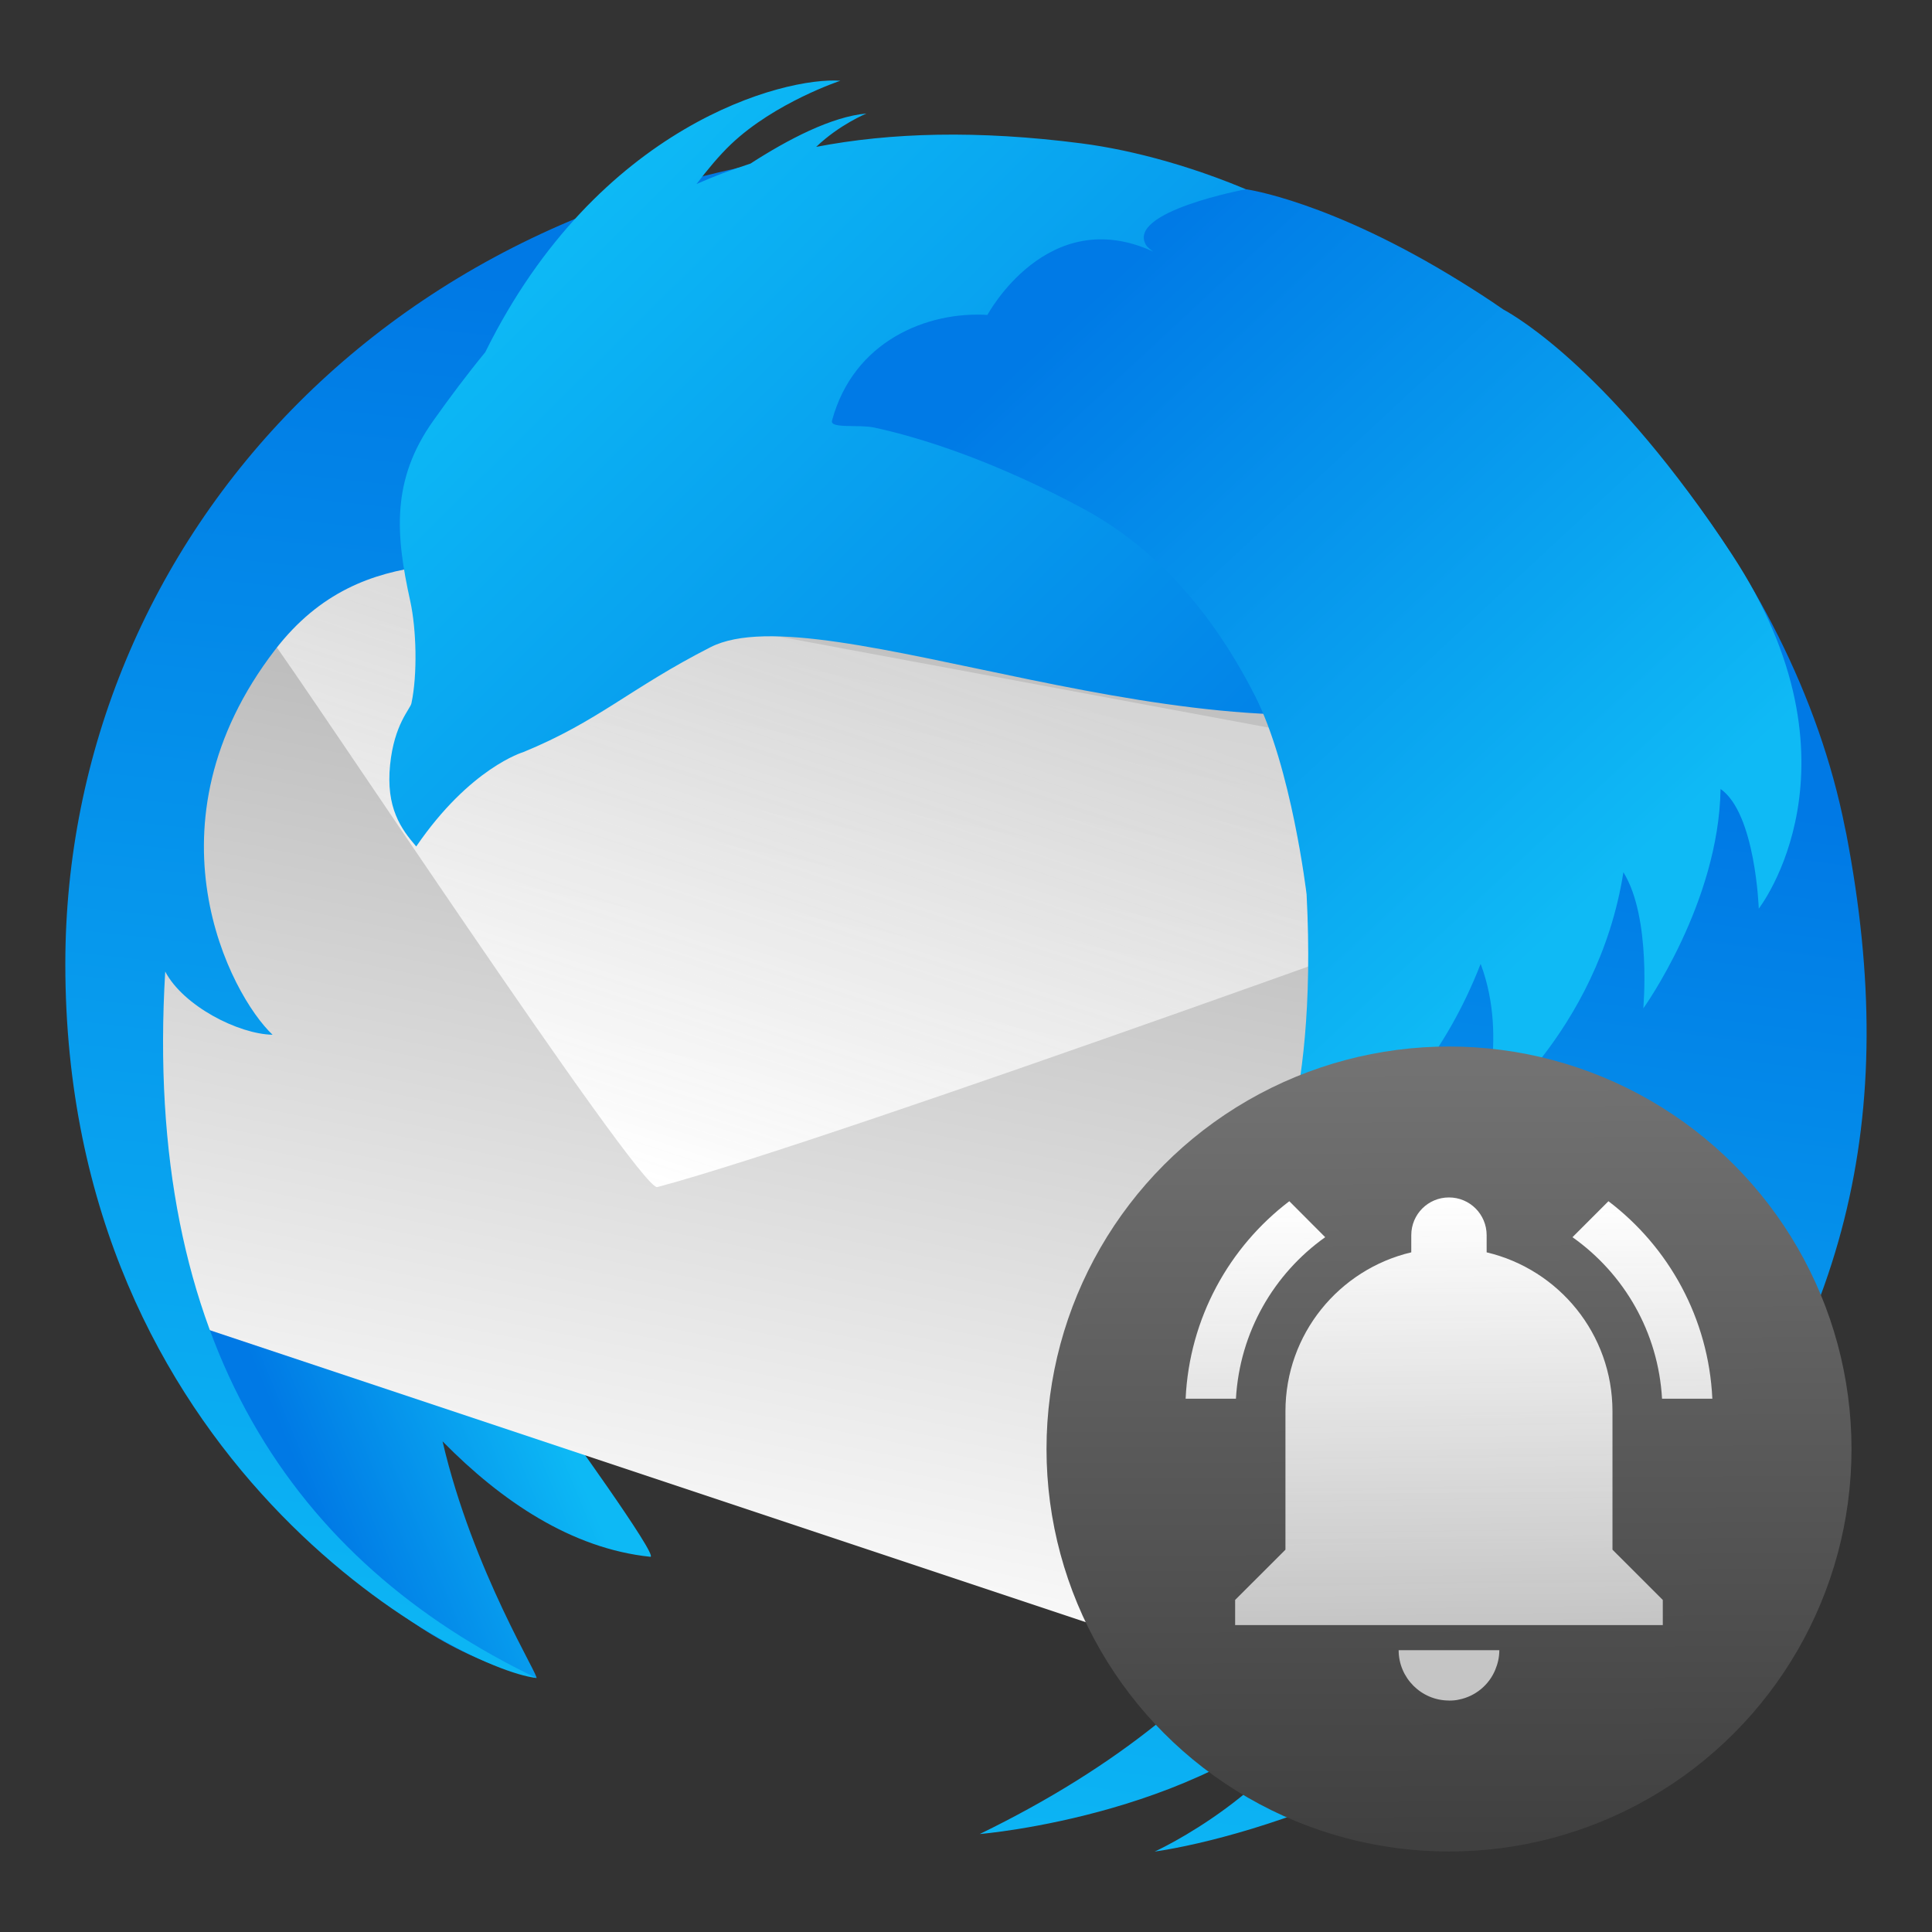 <svg height="48" viewBox="0 0 48 48" width="48" xmlns="http://www.w3.org/2000/svg" xmlns:xlink="http://www.w3.org/1999/xlink">
  <rect x="0" y="0" width="48" height="48" fill="#333333" stroke="none"/>
  <linearGradient id="a" gradientUnits="userSpaceOnUse" x1="54.757" x2="54.81" y1="-1.582" y2="14.075">
    <stop offset="0" stop-color="#737373" />
    <stop offset="1" stop-color="#404040" />
  </linearGradient>
  <linearGradient id="b" gradientUnits="userSpaceOnUse" x1="54.712" x2="54.822" xlink:href="#j" y1="1.342" y2="9.719" />
  <linearGradient id="c" gradientTransform="matrix(.607 -.792 1.157 .887 -86.493 13.062)" gradientUnits="userSpaceOnUse" x1="5.752" x2="43.945" y1="43.663" y2="9.626">
    <stop offset="0" stop-color="#0079e5" />
    <stop offset="1" stop-color="#0db9f5" />
  </linearGradient>
  <linearGradient id="d" gradientTransform="matrix(.368 0 0 .368 -57.296 2)" gradientUnits="userSpaceOnUse" x1="243.745" x2="196.622" xlink:href="#c" y1="54.915" y2="7.409" />
  <linearGradient id="e" gradientUnits="userSpaceOnUse" x1="27.067" x2="40.332" y1="7.391" y2="21.672">
    <stop offset="0" stop-color="#007ae6" />
    <stop offset="1" stop-color="#0fbaf5" />
  </linearGradient>
  <linearGradient id="f" gradientTransform="matrix(.368 0 0 .368 -57.296 2)" gradientUnits="userSpaceOnUse" x1="259.374" x2="248.665" xlink:href="#c" y1="47.04" y2="127.365" />
  <linearGradient id="g" gradientTransform="matrix(.368 0 0 .368 -57.296 2)" gradientUnits="userSpaceOnUse" x1="188.709" x2="178.099" xlink:href="#c" y1="13.376" y2="110.834" />
  <linearGradient id="h" gradientTransform="matrix(.368 0 0 .368 -57.296 2)" gradientUnits="userSpaceOnUse" x1="177.068" x2="193.204" xlink:href="#c" y1="96.86" y2="90.134" />
  <linearGradient id="i" gradientUnits="userSpaceOnUse" x1="15.686" x2="20.669" y1="40.481" y2="15.9">
    <stop offset="0" stop-color="#fff" />
    <stop offset="1" stop-color="#b4b4b4" />
  </linearGradient>
  <linearGradient id="j" gradientUnits="userSpaceOnUse" x1="16.368" x2="20.907" y1="29.494" y2="15.63">
    <stop offset="0" stop-color="#fff" />
    <stop offset="1" stop-color="#dcdcdc" stop-opacity=".843" />
  </linearGradient>
  <g fill-rule="evenodd" stroke-width=".368">
    <path d="m3.622 18.697s-.331 2.267.026 3.453c-.143 1.894.161 7.063.161 7.063s1.964 10.628 9.515 12.476c.12.029-1.578-2.649-2.329-5.879 1.462 1.487 3.205 2.664 5.161 2.868.24.025-2.306-3.485-2.306-3.485z" fill="url(#h)" />
    <path d="m5.735 13.285-2.563 14.57 1.421 4.987 28.218 9.405 5.406-22.925z" fill="url(#i)" />
    <path d="m5.365 13.244s.746 1.88 1.384 2.668c.634.796 9.153 13.695 9.581 13.581 4.436-1.178 22.592-7.791 22.592-7.791l3.345-2.546z" fill="url(#j)" />
    <path d="m6.773 25.708c-.853-.015-2.223-.719-2.668-1.57-.555 9.26 3.222 14.667 9.22 17.551-1.96-.225-11.702-5.365-11.702-17.736 0-10.519 8.347-19.921 21.409-20.352.08.59-6.476 2.068-6.686 2.764-.325 1.082-1.074 2.26-1.704 3.205-.855 1.279 1.188 3.847-.313 4.191-2.259.518-5.273-.505-7.495 2.384-3.341 4.342-1.112 8.574-.061 9.564z" fill="url(#g)" />
    <path d="m26.881 3.564c-2.593-.336-4.761-.27-6.603.085.579-.555 1.25-.829 1.25-.829-.869.077-1.953.644-2.884 1.245-.469.15-.916.319-1.339.507.259-.341.561-.707.855-.987 1.094-1.041 2.719-1.579 2.719-1.579-1.387-.102-6.029 1.086-8.822 6.743-.458.558-.885 1.13-1.292 1.703-1.051 1.479-.935 2.838-.573 4.479.154.701.183 1.82.03 2.542-.03.145-.428.519-.53 1.527-.109 1.07.273 1.595.649 2.03 1.338-1.956 2.657-2.343 2.657-2.343 1.872-.767 2.651-1.586 4.655-2.608 2.738-1.397 12.312 3.162 18.396 1.169 1.872-.613-.721-8.582.301-8.827-2.845-3.145-6.976-4.533-9.469-4.857z" fill="url(#d)" />
    <path d="m30.908 5.343c-.408 0-.711.049-.946.129-.235.08-.402.193-.539.322-.23.216-.377.479-.618.719-.096.096-.208.188-.345.272-.138.084-.301.159-.503.222-1.736.542-3.045 1.027-4.031 1.451-2.959 1.27-3.019 1.981-3.019 1.981.24.011.468.03.702.045 11.747.933 13.762 10.994 11.83 16.368-.446.749-.949 1.514-1.528 2.295.097-.023.183-.051.27-.079-.089.099-.177.198-.27.285.773-.18 1.591-.903 2.39-2.04.015.174.303 4.001-2.779 7.709 0 0 1.289-.363 2.744-1.07-.799 3.746-2.953 8.223-9.925 11.614 0 0 5.867-.48 8.775-3.754-1.183 2.72-4.429 4.19-4.429 4.19 2.389-.349 8.664-2.201 12.661-7.2 4.524-5.658 5.885-10.967 4.523-18.083-.009-.048-.021-.096-.031-.145-1.295-6.559-6.601-12.59-11.69-14.559-0-0-0.0 0-.001 0-.93-.36-1.851-.582-2.74-.649-.019-.001-.038-.004-.056-.006-0-0-0.0 0-.001 0-.161-.011-.308-.016-.444-.016z" fill="url(#f)" />
    <path d="m30.957 4.702s-2.995.557-2.481 1.39c.027.043.088.097.175.159-2.627-1.21-4.118 1.573-4.118 1.573-1.501-.091-3.329.648-3.862 2.627-.055.205.673.09 1.047.171 2.189.476 4.249 1.508 5.196 2.017 2.203 1.187 3.51 3.162 4.264 4.644.908 1.784 1.28 4.905 1.284 4.938.289 5.557-1.054 7.61-1.054 7.61s3.635-1.395 5.378-5.884c.72 1.909-.022 3.918-.022 3.918s2.937-2.194 3.569-6.194c.7 1.129.494 3.383.494 3.383s1.875-2.61 1.92-5.452c.869.606.949 2.972.949 2.972s2.779-3.554-.664-8.794c-2.965-4.513-5.333-5.903-5.684-6.092-.355-.248-.713-.477-1.059-.691-3.245-2.012-5.332-2.295-5.332-2.295z" fill="url(#e)" />
  </g>
  <g transform="matrix(1.25 0 0 1.25 -32.446 28.129)">
    <circle cx="54.757" cy="6.297" fill="url(#a)" r="8" stroke-width=".046" />
    <path d="m52.296 2.087-.713-.715c-1.196.91-1.987 2.325-2.061 3.925h1c.075-1.324.755-2.485 1.774-3.21zm6.695 3.21h1c-.075-1.599-.866-3.015-2.065-3.925l-.715.715c1.025.725 1.705 1.886 1.78 3.21zm-.985.251c0-1.535-1.064-2.82-2.501-3.16v-.341c0-.414-.334-.75-.749-.75-.415 0-.749.335-.749.75v.341c-1.436.339-2.501 1.625-2.501 3.16v2.75l-1.0.999v.5h8.5v-.5l-1-.999zm-3.25 5.749c.07 0 .135-.004.201-.02.324-.065.595-.29.719-.591.05-.119.081-.249.081-.39h-2.001c0 .55.45 1 1 1z" fill="url(#b)" stroke-width=".625" />
  </g>
</svg>
